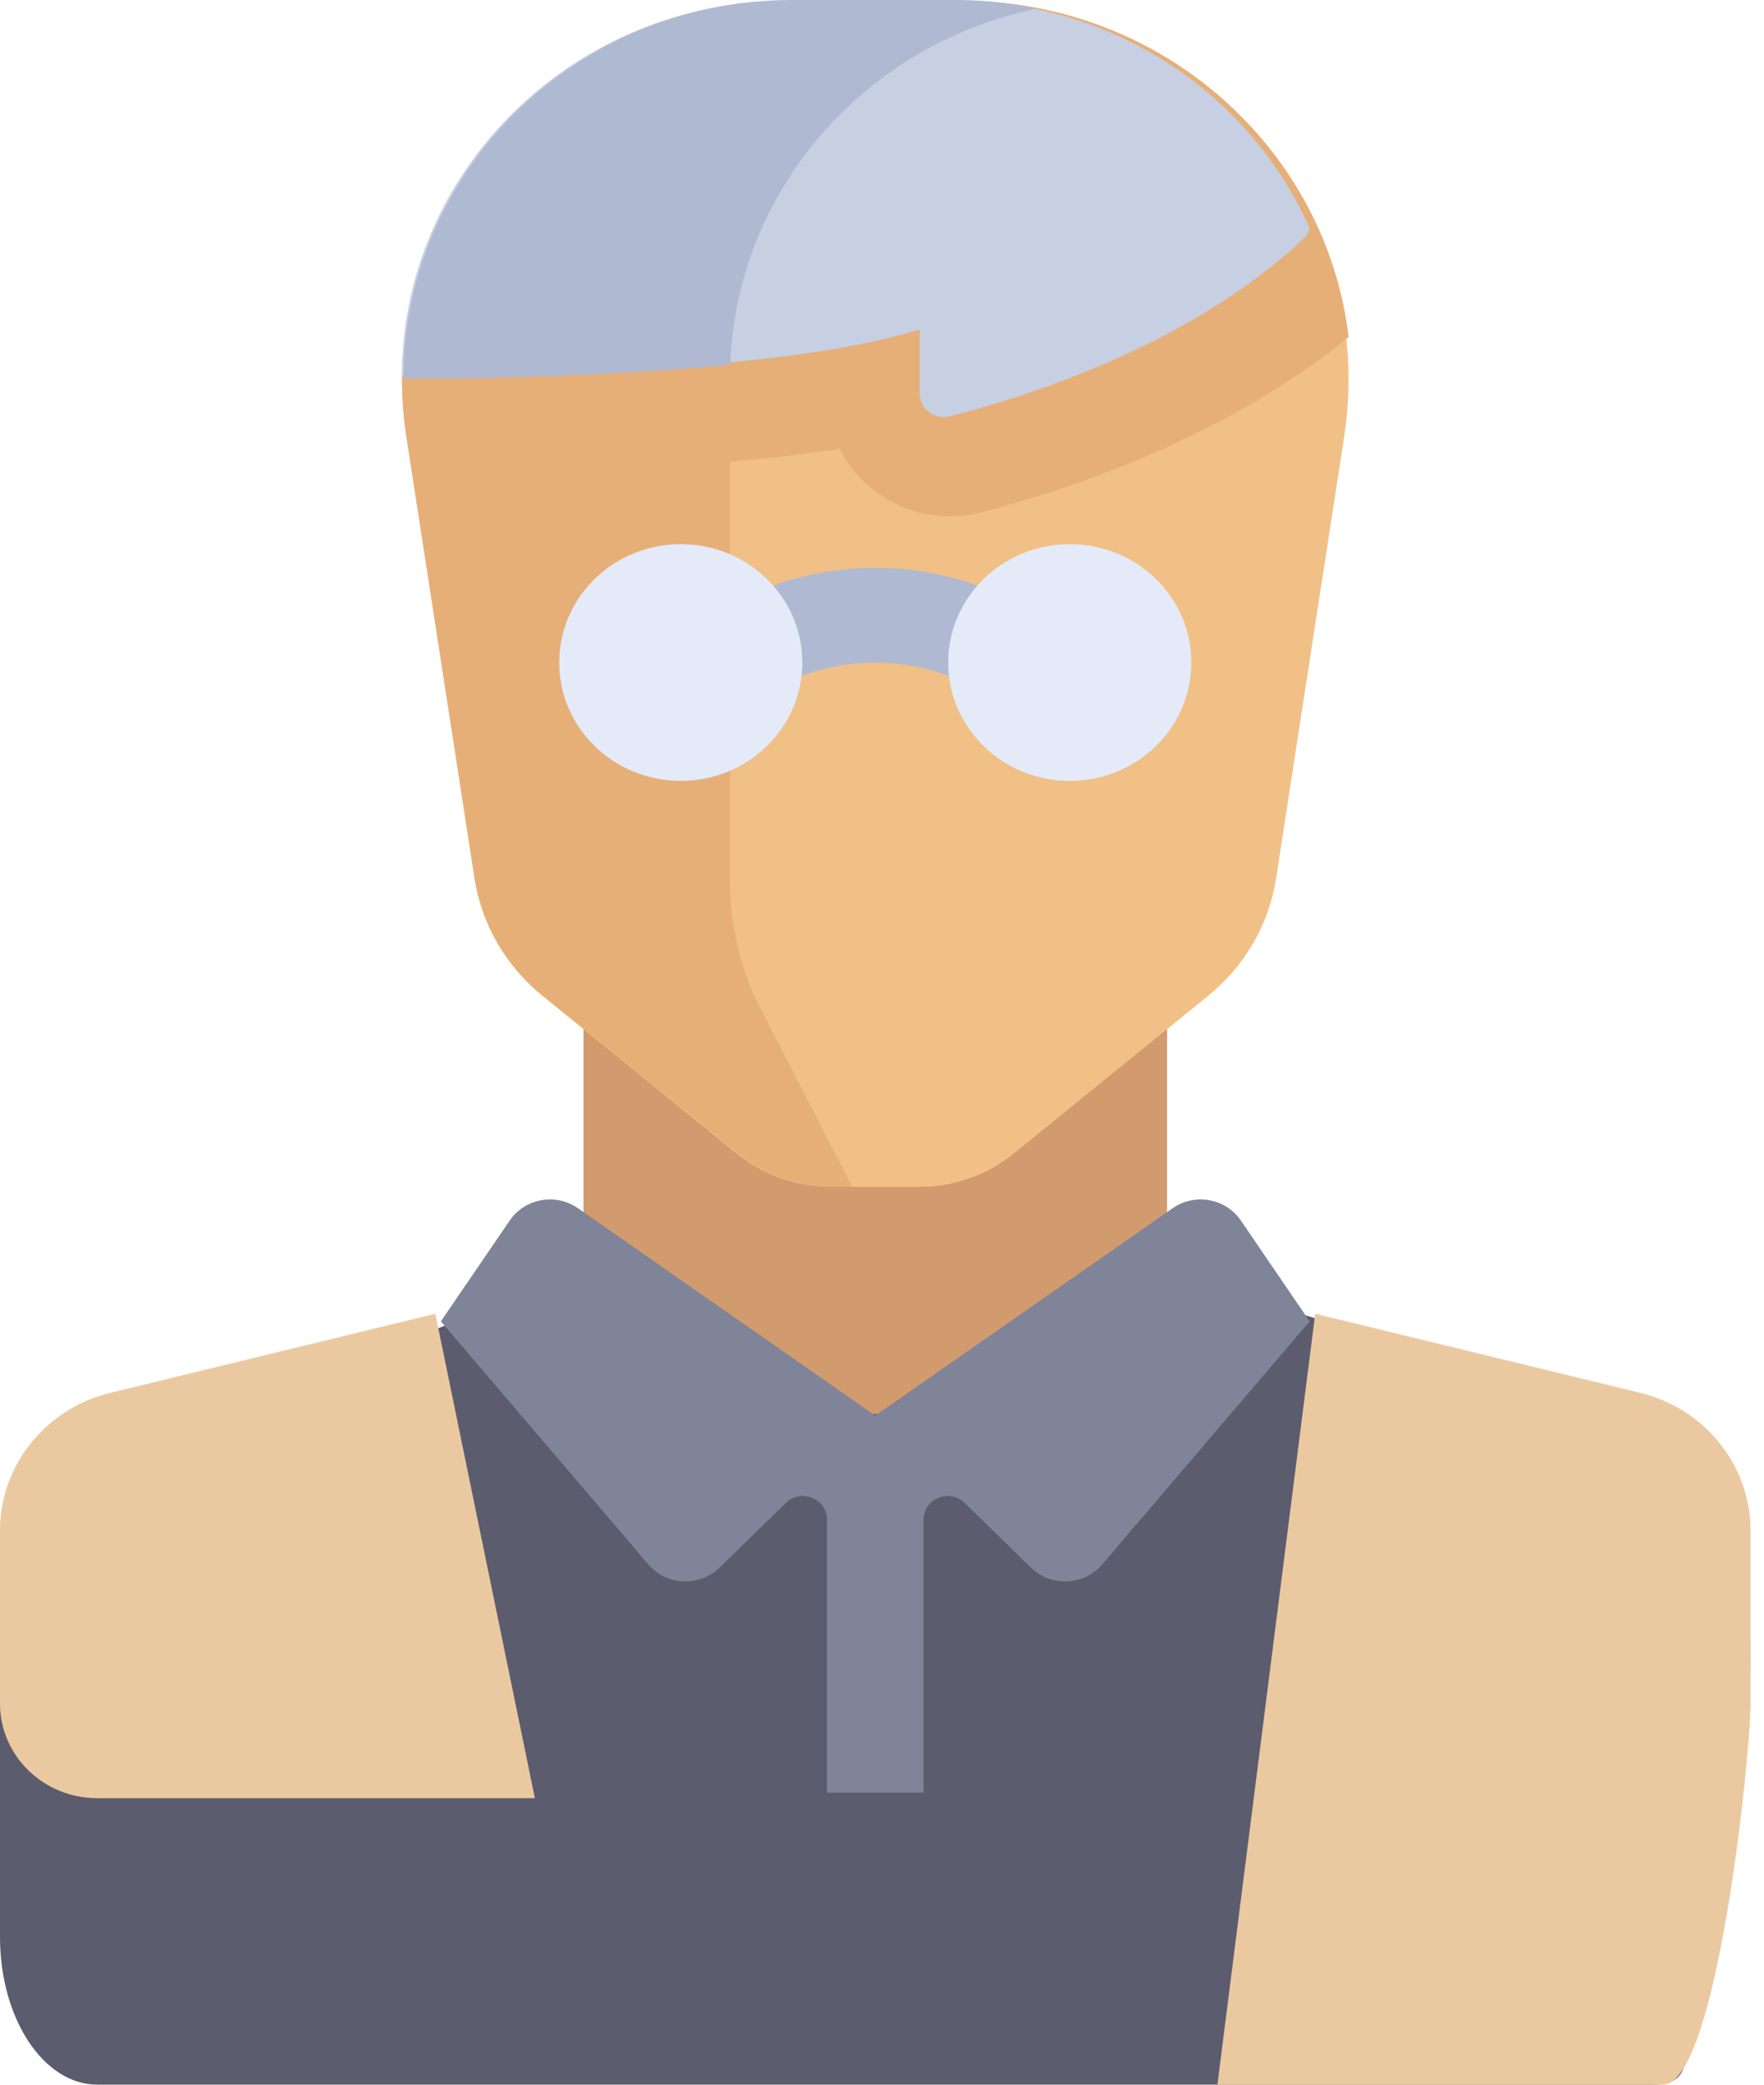 <svg width="55" height="65" viewBox="0 0 55 65" fill="none" xmlns="http://www.w3.org/2000/svg">
<path d="M51.851 44.409L36.387 39.695H18.193L3.445 45.289C1.421 46.057 0 48.818 0 51.984V60.398C0 62.939 1.358 64.999 3.032 64.999H51.548C53.222 64.999 52.347 63.322 52.347 60.782L54.58 51.984C54.58 48.818 53.876 45.177 51.851 44.409Z" fill="#5B5D6E"/>
<path d="M36.387 29.53H18.193V44.09H36.387V29.53Z" fill="#D29B6E"/>
<path d="M31.597 35.976L37.669 31.049C38.813 30.121 39.568 28.815 39.788 27.381L41.91 13.611C43.012 6.455 37.32 0.02 29.889 0.02H24.691C17.259 0.02 11.568 6.455 12.67 13.611L14.792 27.381C15.013 28.815 15.767 30.121 16.911 31.049L22.983 35.976C23.803 36.641 24.835 37.005 25.901 37.005H28.679C29.745 37.005 30.777 36.641 31.597 35.976Z" fill="#F0C087"/>
<path d="M29.944 0.02H24.73C17.275 0.02 11.565 6.455 12.671 13.611L14.799 27.381C15.021 28.815 15.777 30.121 16.925 31.049L23.017 35.976C23.838 36.641 24.874 37.005 25.944 37.005H26.575L23.729 31.482C23.094 30.25 22.764 28.89 22.764 27.512V14.401C23.923 14.294 25.085 14.161 26.183 13.99C26.796 15.236 28.104 16.098 29.616 16.098C29.94 16.098 30.264 16.058 30.578 15.978C32.788 15.419 38.018 13.808 42.047 10.511C41.368 4.699 36.298 0.02 29.944 0.02Z" fill="#E6AF78"/>
<path d="M40.742 7.34C40.742 7.34 40.779 7.249 40.834 7.114C39.001 2.984 34.778 0.02 29.747 0.02H24.586C17.82 0.02 12.522 5.381 12.533 11.733H13.591C13.591 11.733 24.15 11.733 28.675 10.268V12.269C28.675 12.75 29.135 13.101 29.614 12.98C31.775 12.433 37.188 10.789 40.742 7.34Z" fill="#C7CFE2"/>
<path d="M29.883 0H24.697C17.895 0 12.57 5.403 12.582 11.804H13.645C13.645 11.804 18.299 11.801 22.764 11.372C22.968 5.9 26.987 1.379 32.319 0.267C31.53 0.11 30.724 0 29.883 0Z" fill="#AFB9D2"/>
<path d="M31.838 18.865C30.492 18.129 28.923 17.705 27.29 17.705C25.657 17.705 24.087 18.129 22.741 18.865V22.672C23.759 21.436 25.444 20.658 27.29 20.658C29.136 20.658 30.821 21.436 31.838 22.672V18.865Z" fill="#AFB9D2"/>
<path d="M21.226 24.347C23.319 24.347 25.016 22.695 25.016 20.657C25.016 18.619 23.319 16.967 21.226 16.967C19.133 16.967 17.436 18.619 17.436 20.657C17.436 22.695 19.133 24.347 21.226 24.347Z" fill="#E4EAF8"/>
<path d="M33.355 24.349C35.448 24.349 37.145 22.696 37.145 20.658C37.145 18.619 35.448 16.967 33.355 16.967C31.261 16.967 29.564 18.619 29.564 20.658C29.564 22.696 31.261 24.349 33.355 24.349Z" fill="#E4EAF8"/>
<path d="M38.687 38.054C38.215 37.363 37.251 37.191 36.56 37.673L27.29 44.138L18.021 37.673C17.329 37.191 16.365 37.363 15.894 38.054L13.746 41.2L20.216 48.78C20.782 49.444 21.81 49.489 22.436 48.878L24.501 46.862C24.975 46.399 25.785 46.727 25.785 47.381V55.894H28.795V47.381C28.795 46.727 29.605 46.399 30.079 46.862L32.144 48.878C32.77 49.489 33.798 49.444 34.364 48.78L40.834 41.2L38.687 38.054Z" fill="#7F8499"/>
<path d="M3.445 43.427C1.421 43.919 0 45.69 0 47.721V53.117C0 54.746 1.358 56.067 3.032 56.067H16.677L13.573 40.963L3.445 43.427Z" fill="#EBC9A0"/>
<path d="M51.135 43.427C53.16 43.919 54.58 45.69 54.58 47.721V53.117C54.58 54.747 53.526 64.999 51.851 64.999H37.958L41.007 40.963L51.135 43.427Z" fill="#EBC9A0"/>
</svg>
